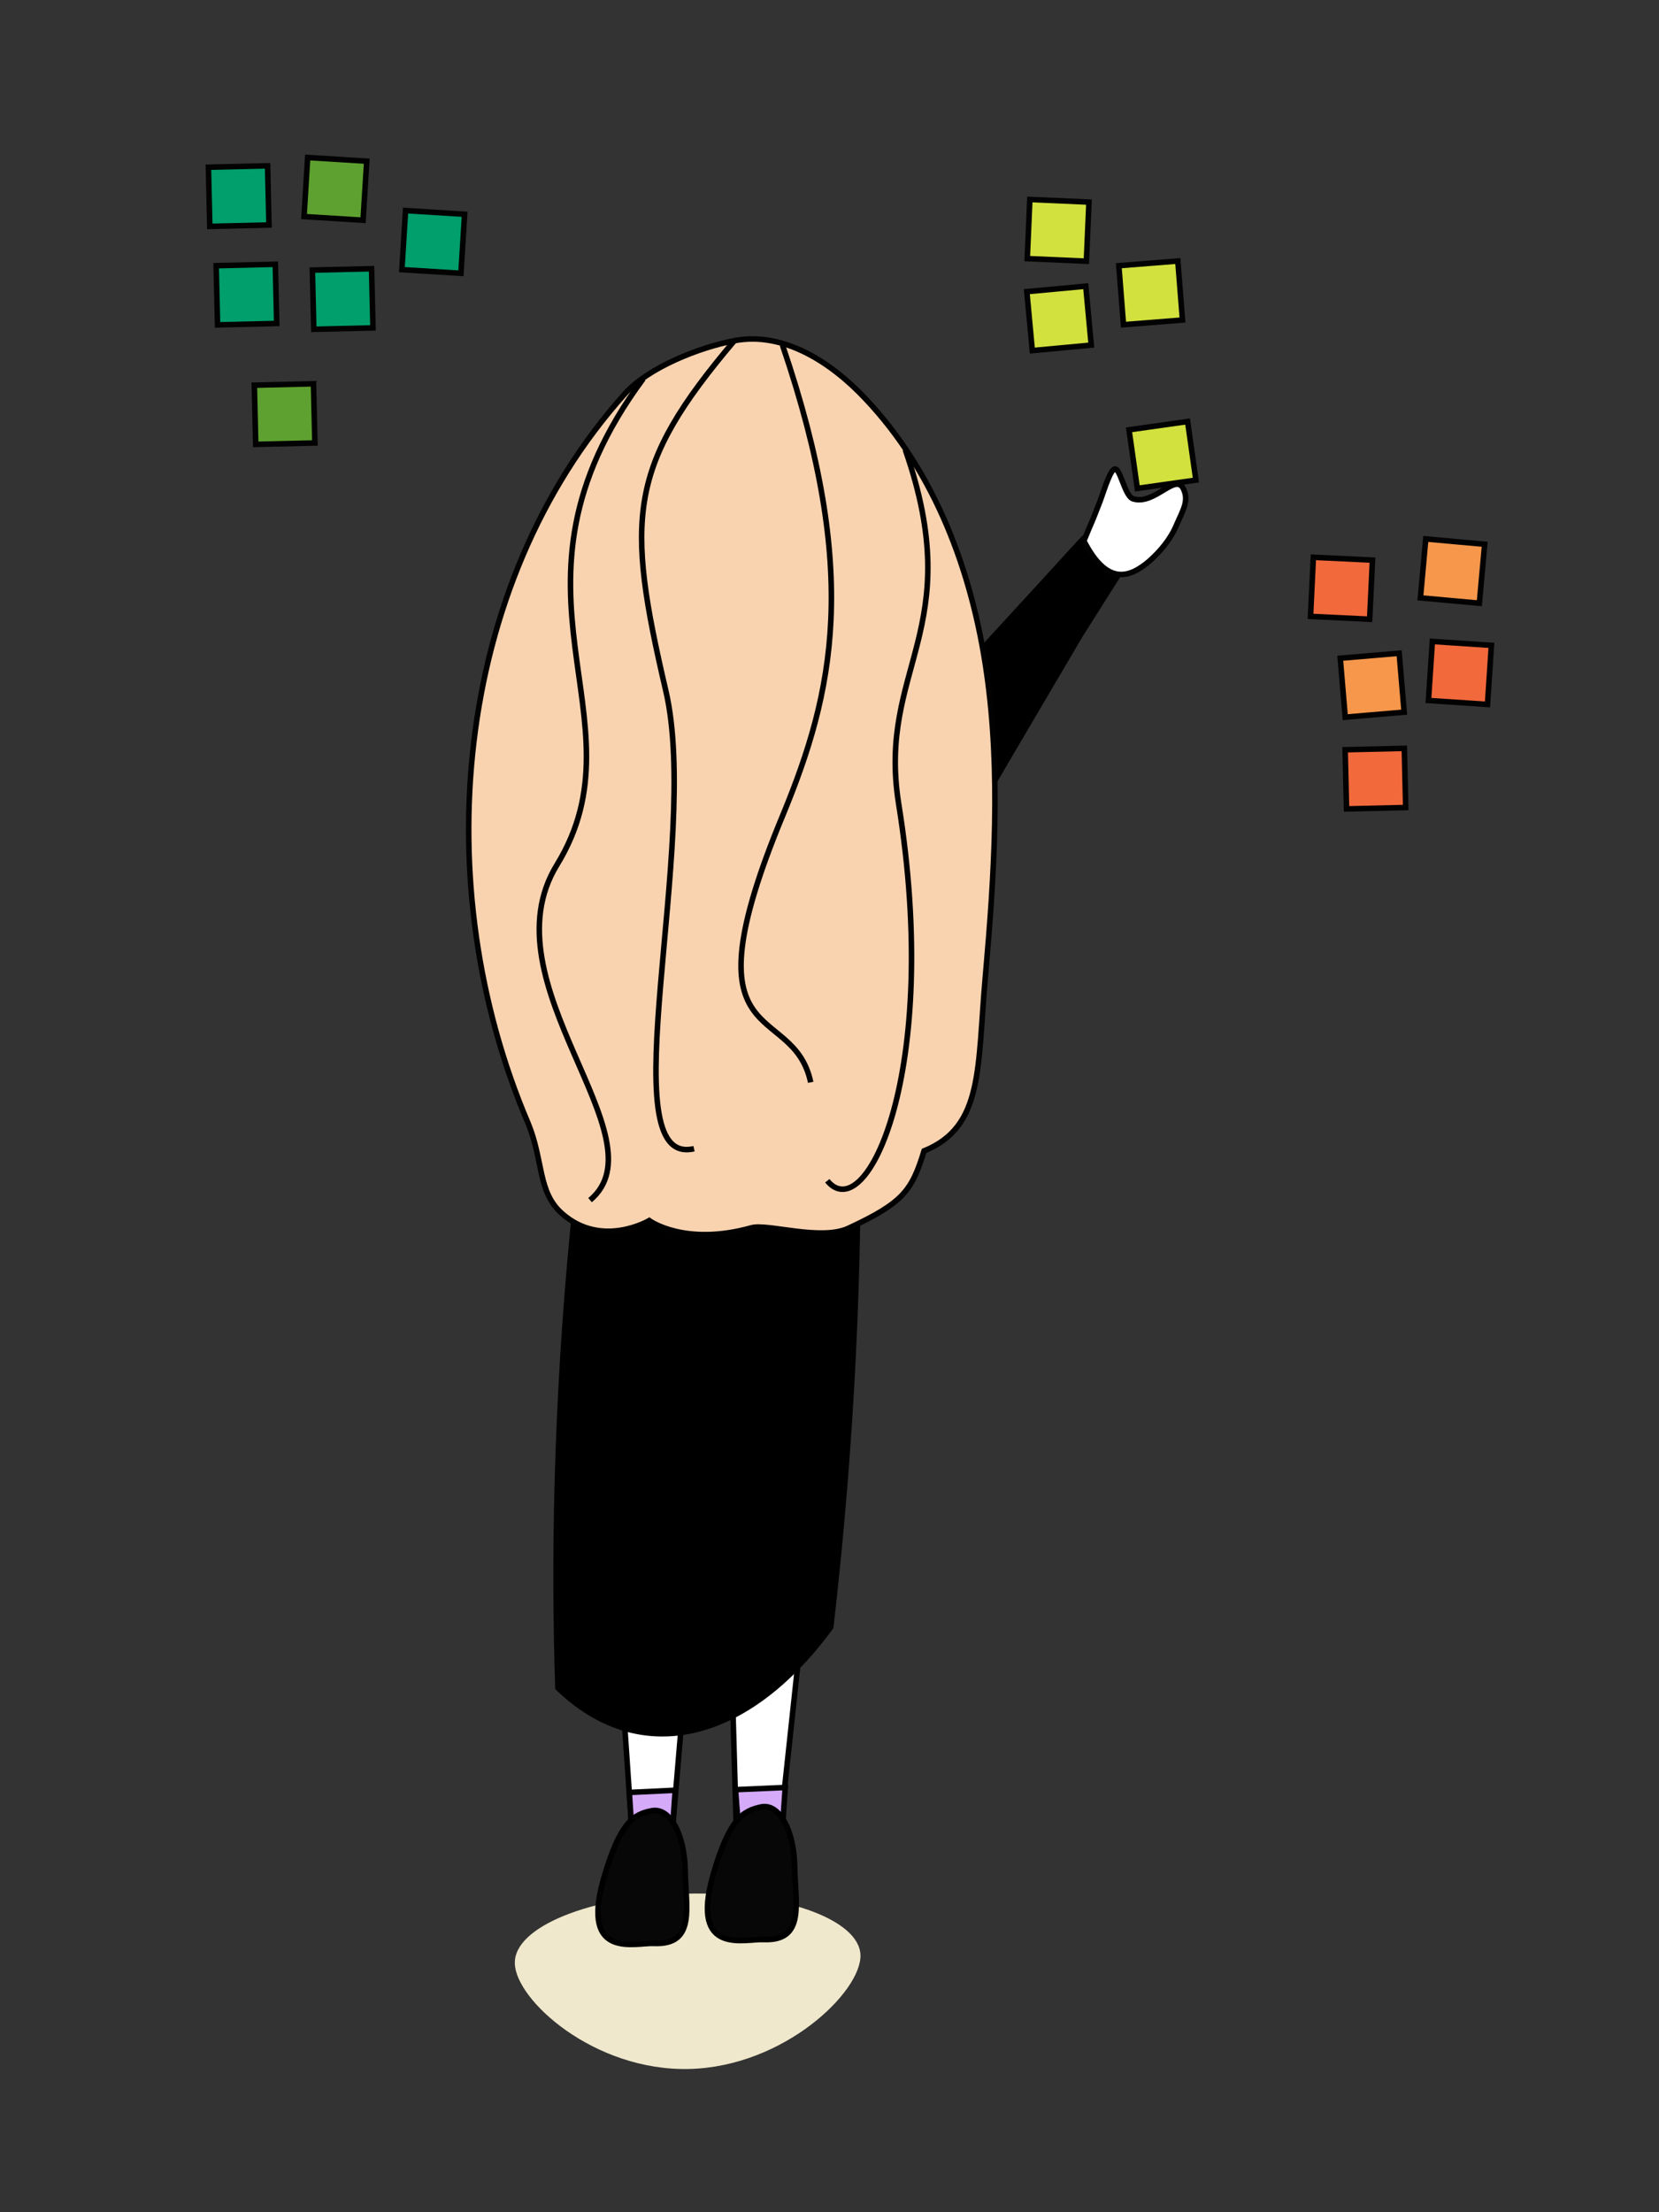 <?xml version="1.0" encoding="utf-8"?>
<!-- Generator: Adobe Illustrator 26.0.2, SVG Export Plug-In . SVG Version: 6.00 Build 0)  -->
<svg version="1.1" xmlns="http://www.w3.org/2000/svg" xmlns:xlink="http://www.w3.org/1999/xlink" x="0px" y="0px"
	 viewBox="0 0 300 400" style="enable-background:new 0 0 300 400;" xml:space="preserve">
<rect x="0" y="0" width="300" height="400" fill="#333333" stroke="none"/>
<style type="text/css">
	.st0{fill:#EFE8CC;}
	.st1{fill:#FFFFFF;stroke:#000000;stroke-miterlimit:10;}
	.st2{stroke:#000000;stroke-miterlimit:10;}
	.st3{fill:#F9D3B0;stroke:#020202;stroke-miterlimit:10;}
	.st4{fill:#FFFFFF;stroke:#020202;stroke-miterlimit:10;}
	.st5{fill:none;stroke:#000000;stroke-miterlimit:10;}
	.st6{fill:#F6974C;stroke:#020202;stroke-miterlimit:10;}
	.st7{fill:#F2693C;stroke:#020202;stroke-miterlimit:10;}
	.st8{fill:#009F6C;stroke:#020202;stroke-miterlimit:10;}
	.st9{fill:#5EA130;stroke:#020202;stroke-miterlimit:10;}
	.st10{fill:#D2E13D;stroke:#020202;stroke-miterlimit:10;}
	.st11{fill:#D4AAF9;stroke:#020202;stroke-miterlimit:10;}
	.st12{fill:#070707;stroke:#000000;stroke-miterlimit:10;}
</style>
<g id="Layer_1">
	<path class="st0" d="M155.6,353.5c0.2,6.6-13.8,20.2-31,20.6S93.2,361.6,93.1,355c-0.2-6.6,13.7-12.2,31-12.6
		C141.3,342,155.4,347,155.6,353.5z"/>
	<polygon class="st1" points="126.8,269.4 110.4,274.4 114.3,331.7 121.6,330.9 	"/>
	<polygon class="st1" points="147.8,268.1 131.5,273.1 133.1,329 141.2,329.6 	"/>
	<path class="st2" d="M169.5,158.9c11.5-19.7,14.2-24.3,25.8-44l6.7-10.6c0,0.1,3.3-6.5,3.3-6.4c1.5-2.1-1.8-3-4.4-3
		c-2.6,0-4.6,2-6.3,3.9c-7.9,8.7-15.9,17.3-23.8,26L169.5,158.9z"/>
	<path d="M109.1,176.9c-7.1,42.3-10.1,86.3-8.7,128.5c14.8,14.5,34.6,10.5,50.3-11c4.6-39.6,6-79.8,4.2-118.4"/>
	<path class="st3" d="M167.1,208.1c-2.2,7.2-3.8,9.4-13.7,14c-5,2.3-14.6-0.9-17.5-0.1c-12.1,3.4-18.5-1.3-18.5-1.3
		s-8.6,5.1-15.8-1.3c-4.4-3.9-3.3-9.5-6.1-16.3C77.2,160.3,81.8,106,113,71.2c4.3-4.8,13.5-8.4,19.8-9.6c8.9-1.7,17.5,3.9,23.7,10.5
		c12.6,13.3,19.3,31.3,21.9,49.5c2.6,18.1,1.4,36.6-0.2,54.8C176.7,193.1,177.9,203.7,167.1,208.1z"/>
	<path class="st4" d="M196,97.8c1.8-4.4,1-2.2,2.7-6.6c0.5-1.1,1.8-5.7,2.7-6.3c1.1-0.9,1.9,4.8,3.5,5.3c3.9,1.2,7.7-4.8,9.1-1.8
		c1,2.1,0,3.7-1.2,6.4c-1.1,2.7-3,4.9-4.9,6.6C204.3,104.5,200.2,106,196,97.8z"/>
	<path class="st5" d="M116.3,68.5c-28.5,38.5,0.8,61.2-15.6,87.9c-13.1,21.4,19.4,49.4,6,60.6"/>
	<path class="st5" d="M141.5,62.4c14.1,41.4,9.2,62.8,0.1,84.9c-18.3,44,1.8,33.3,5,48.4"/>
	
		<rect x="257.3" y="97.9" transform="matrix(0.996 9.015454e-02 -9.015454e-02 0.996 10.377 -23.259)" class="st6" width="10.7" height="10.7"/>
	
		<rect x="258.6" y="116.3" transform="matrix(0.998 6.612629e-02 -6.612629e-02 0.998 8.623 -17.186)" class="st7" width="10.7" height="10.7"/>
	
		<rect x="242.9" y="118.6" transform="matrix(0.996 -8.438487e-02 8.438487e-02 0.996 -9.578 21.388)" class="st6" width="10.7" height="10.7"/>
	
		<rect x="243.3" y="135.4" transform="matrix(1 -2.356245e-02 2.356245e-02 1 -3.246 5.897)" class="st7" width="10.7" height="10.7"/>
	
		<rect x="56.6" y="48.7" transform="matrix(1 -2.356245e-02 2.356245e-02 1 -1.256 1.474)" class="st8" width="10.7" height="10.7"/>
	
		<rect x="55.3" y="28.8" transform="matrix(0.998 6.202279e-02 -6.202279e-02 0.998 2.236 -3.694)" class="st9" width="10.7" height="10.7"/>
	
		<rect x="37.8" y="30.1" transform="matrix(1 -2.356245e-02 2.356245e-02 1 -0.823 1.026)" class="st8" width="10.7" height="10.7"/>
	
		<rect x="204.9" y="76.9" transform="matrix(0.99 -0.14 0.14 0.99 -9.453 30.271)" class="st10" width="10.7" height="10.7"/>
	
		<rect x="202.7" y="47.6" transform="matrix(0.997 -7.869352e-02 7.869352e-02 0.997 -3.518 16.535)" class="st10" width="10.7" height="10.7"/>
	
		<rect x="237.2" y="101" transform="matrix(0.999 4.796393e-02 -4.796393e-02 0.999 5.379 -11.512)" class="st7" width="10.7" height="10.7"/>
	
		<rect x="186" y="36.3" transform="matrix(0.999 4.361762e-02 -4.361762e-02 0.999 1.998 -8.305)" class="st10" width="10.7" height="10.7"/>
	
		<rect x="73" y="38.4" transform="matrix(0.998 6.202279e-02 -6.202279e-02 0.998 2.865 -4.775)" class="st8" width="10.7" height="10.7"/>
	<path class="st5" d="M132.8,61.6c-19.3,22.8-19.7,32-12.4,63.3c6.4,27.4-10.6,86.5,5.1,82.8"/>
	<path class="st5" d="M163.7,81.3c11.4,32.7-5.1,39.4-1.2,64c7.8,48.5-5.9,76.8-12.9,68.2"/>
	
		<rect x="46.1" y="69.5" transform="matrix(1 -2.356245e-02 2.356245e-02 1 -1.749 1.234)" class="st9" width="10.7" height="10.7"/>
	<polygon class="st11" points="113.8,324.1 122.1,323.7 121.6,330.9 114.3,331.7 	"/>
	<path class="st12" d="M117.9,327.4c3.2-0.6,5.9,4.2,6,10.8c0.1,6.6,2,13.5-5.6,13.2c-3.3-0.2-13.3,3.1-9.2-11.5
		C112.1,329.3,114.7,328,117.9,327.4z"/>
	<polygon class="st11" points="133,323.6 142,323.2 141.5,330.4 133.6,331.2 	"/>
	<path class="st12" d="M137.7,326.7c3.2-0.6,5.9,4.2,6,10.8c0.1,6.6,2,13.5-5.6,13.2c-3.3-0.2-13.3,3.1-9.2-11.5
		C131.9,328.6,134.5,327.4,137.7,326.7z"/>
</g>
<g id="teal_block">
	
		<rect x="39.2" y="47.9" transform="matrix(1 -2.356245e-02 2.356245e-02 1 -1.242 1.064)" class="st8" width="10.7" height="10.7"/>
</g>
<g id="green_block">
	
		<rect x="186.1" y="52.2" transform="matrix(0.996 -9.276344e-02 9.276344e-02 0.996 -4.515 18.008)" class="st10" width="10.7" height="10.7"/>
</g>
</svg>
